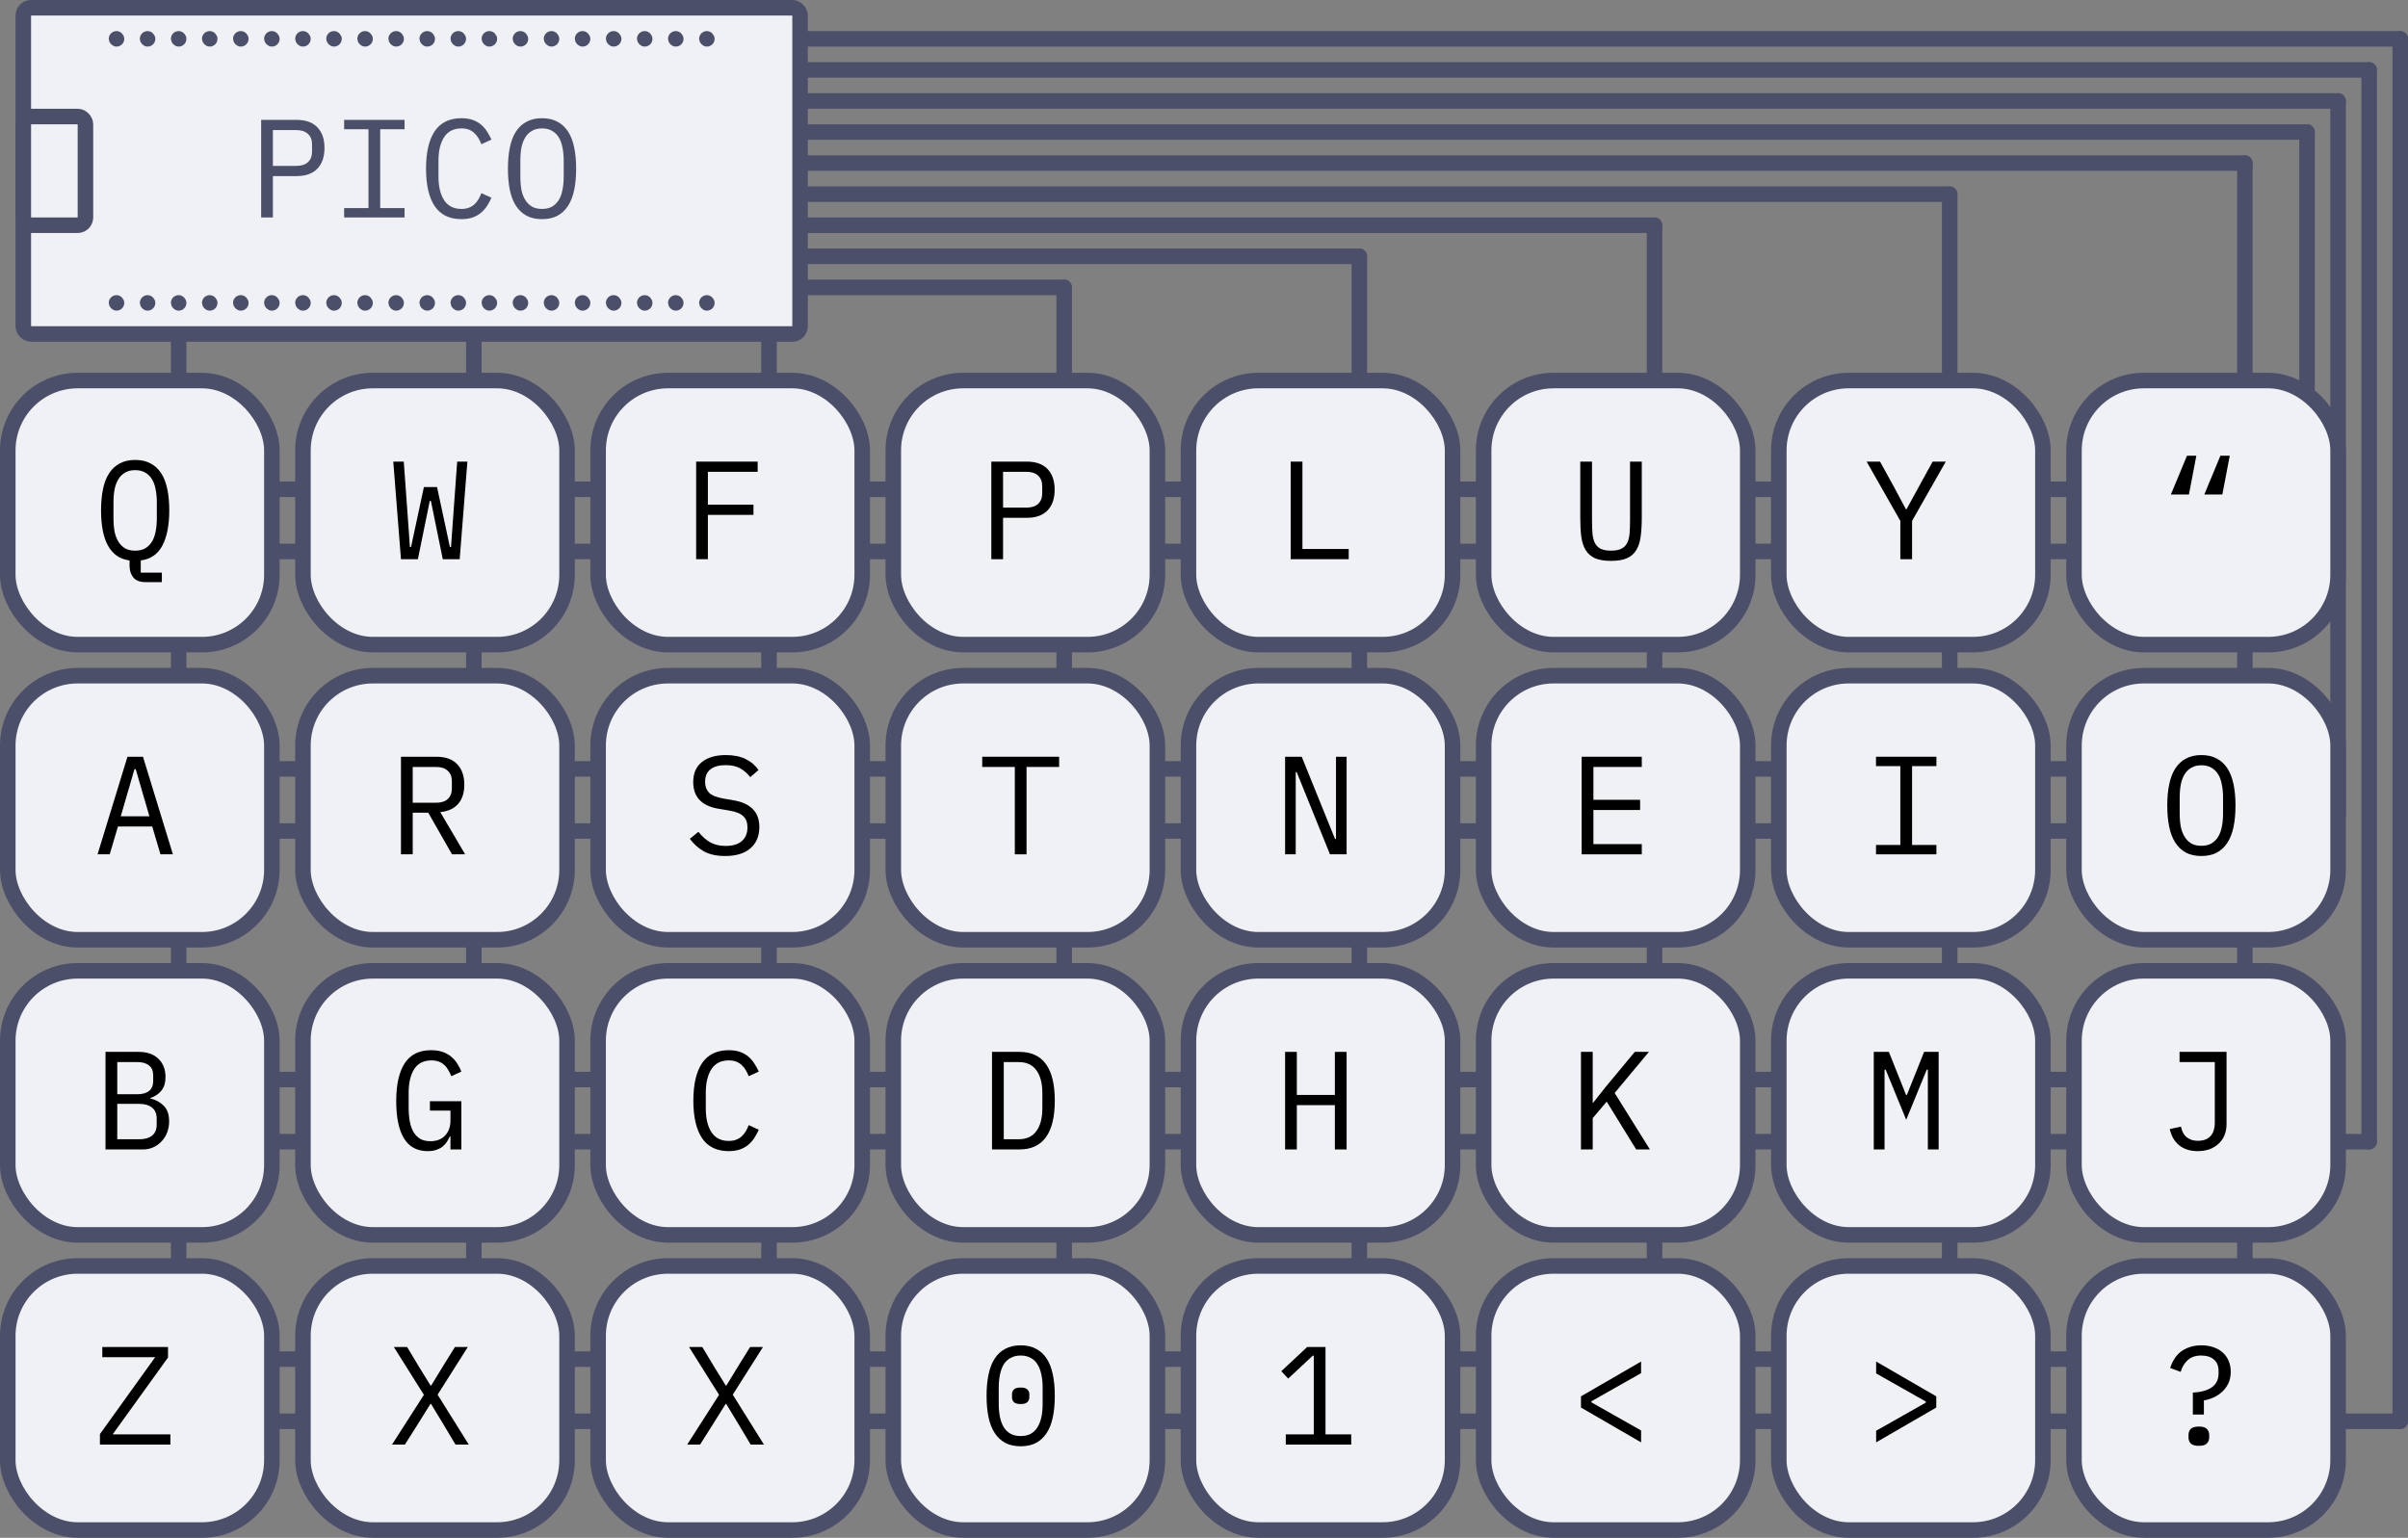 <svg width="155" height="99" viewBox="0 0 155 99" fill="none" xmlns="http://www.w3.org/2000/svg">
<rect x="0" y="0" width="155" height="99" fill="#808080" stroke="none"/>
<rect x="3.25" y="31.25" width="143.5" height="0.5" rx="0.25" stroke="#4C4F69" stroke-width="0.5"/>
<rect x="3.25" y="8.25" width="145.5" height="0.5" rx="0.25" stroke="#4C4F69" stroke-width="0.5"/>
<rect x="3.25" y="6.25" width="147.5" height="0.5" rx="0.25" stroke="#4C4F69" stroke-width="0.5"/>
<rect x="3.25" y="4.25" width="149.5" height="0.5" rx="0.25" stroke="#4C4F69" stroke-width="0.5"/>
<rect x="3.25" y="2.25" width="151.5" height="0.5" rx="0.25" stroke="#4C4F69" stroke-width="0.5"/>
<rect x="3.25" y="35.25" width="146.5" height="0.5" rx="0.25" stroke="#4C4F69" stroke-width="0.5"/>
<rect x="3.25" y="49.25" width="144.5" height="0.5" rx="0.25" stroke="#4C4F69" stroke-width="0.5"/>
<rect x="3.25" y="53.25" width="146.5" height="0.5" rx="0.25" stroke="#4C4F69" stroke-width="0.5"/>
<rect x="4.25" y="69.25" width="141.5" height="0.5" rx="0.25" stroke="#4C4F69" stroke-width="0.5"/>
<rect x="4.25" y="73.25" width="148.5" height="0.5" rx="0.25" stroke="#4C4F69" stroke-width="0.5"/>
<rect x="4.25" y="87.25" width="142.5" height="0.5" rx="0.25" stroke="#4C4F69" stroke-width="0.5"/>
<rect x="4.25" y="91.25" width="150.5" height="0.5" rx="0.25" stroke="#4C4F69" stroke-width="0.5"/>
<rect x="11.75" y="12.25" width="84.5" height="0.5" rx="0.25" transform="rotate(90 11.75 12.25)" stroke="#4C4F69" stroke-width="0.5"/>
<rect x="30.75" y="12.25" width="84.5" height="0.5" rx="0.25" transform="rotate(90 30.75 12.25)" stroke="#4C4F69" stroke-width="0.5"/>
<rect x="49.75" y="12.25" width="84.5" height="0.5" rx="0.25" transform="rotate(90 49.75 12.25)" stroke="#4C4F69" stroke-width="0.5"/>
<rect x="68.75" y="18.25" width="78.5" height="0.5" rx="0.25" transform="rotate(90 68.75 18.25)" stroke="#4C4F69" stroke-width="0.5"/>
<rect x="68.75" y="18.75" width="64.5" height="0.5" rx="0.25" transform="rotate(180 68.75 18.75)" stroke="#4C4F69" stroke-width="0.5"/>
<rect x="87.75" y="16.75" width="78.5" height="0.5" rx="0.25" transform="rotate(180 87.75 16.75)" stroke="#4C4F69" stroke-width="0.5"/>
<rect x="106.75" y="14.75" width="78.5" height="0.5" rx="0.25" transform="rotate(180 106.75 14.75)" stroke="#4C4F69" stroke-width="0.5"/>
<rect x="125.75" y="12.75" width="78.5" height="0.5" rx="0.25" transform="rotate(180 125.75 12.75)" stroke="#4C4F69" stroke-width="0.5"/>
<rect x="144.75" y="10.75" width="95.5" height="0.5" rx="0.25" transform="rotate(180 144.75 10.75)" stroke="#4C4F69" stroke-width="0.5"/>
<rect x="87.75" y="16.25" width="80.5" height="0.5" rx="0.25" transform="rotate(90 87.75 16.25)" stroke="#4C4F69" stroke-width="0.5"/>
<rect x="106.75" y="14.25" width="82.5" height="0.5" rx="0.25" transform="rotate(90 106.75 14.25)" stroke="#4C4F69" stroke-width="0.5"/>
<rect x="125.75" y="12.25" width="84.5" height="0.5" rx="0.25" transform="rotate(90 125.75 12.25)" stroke="#4C4F69" stroke-width="0.5"/>
<rect x="144.75" y="10.25" width="86.5" height="0.5" rx="0.25" transform="rotate(90 144.75 10.25)" stroke="#4C4F69" stroke-width="0.5"/>
<rect x="148.75" y="8.25" width="29.5" height="0.5" rx="0.25" transform="rotate(90 148.75 8.25)" stroke="#4C4F69" stroke-width="0.5"/>
<rect x="150.75" y="6.25" width="46.5" height="0.5" rx="0.25" transform="rotate(90 150.75 6.25)" stroke="#4C4F69" stroke-width="0.5"/>
<rect x="152.75" y="4.25" width="69.5" height="0.5" rx="0.25" transform="rotate(90 152.75 4.25)" stroke="#4C4F69" stroke-width="0.5"/>
<rect x="154.75" y="2.25" width="89.5" height="0.5" rx="0.25" transform="rotate(90 154.75 2.25)" stroke="#4C4F69" stroke-width="0.5"/>
<rect x="0.5" y="24.5" width="17" height="17" rx="4.5" fill="#EFF1F5" stroke="#4C4F69"/>
<rect x="0.5" y="43.5" width="17" height="17" rx="4.5" fill="#EFF1F5" stroke="#4C4F69"/>
<rect x="19.5" y="24.5" width="17" height="17" rx="4.5" fill="#EFF1F5" stroke="#4C4F69"/>
<rect x="19.5" y="43.5" width="17" height="17" rx="4.5" fill="#EFF1F5" stroke="#4C4F69"/>
<rect x="38.5" y="43.5" width="17" height="17" rx="4.5" fill="#EFF1F5" stroke="#4C4F69"/>
<rect x="38.5" y="24.5" width="17" height="17" rx="4.5" fill="#EFF1F5" stroke="#4C4F69"/>
<rect x="57.5" y="43.5" width="17" height="17" rx="4.5" fill="#EFF1F5" stroke="#4C4F69"/>
<rect x="57.5" y="24.5" width="17" height="17" rx="4.5" fill="#EFF1F5" stroke="#4C4F69"/>
<rect x="0.5" y="62.5" width="17" height="17" rx="4.5" fill="#EFF1F5" stroke="#4C4F69"/>
<rect x="0.5" y="81.5" width="17" height="17" rx="4.5" fill="#EFF1F5" stroke="#4C4F69"/>
<rect x="19.5" y="62.5" width="17" height="17" rx="4.5" fill="#EFF1F5" stroke="#4C4F69"/>
<rect x="19.5" y="81.5" width="17" height="17" rx="4.5" fill="#EFF1F5" stroke="#4C4F69"/>
<rect x="38.5" y="81.5" width="17" height="17" rx="4.5" fill="#EFF1F5" stroke="#4C4F69"/>
<rect x="38.5" y="62.5" width="17" height="17" rx="4.5" fill="#EFF1F5" stroke="#4C4F69"/>
<rect x="57.5" y="81.5" width="17" height="17" rx="4.5" fill="#EFF1F5" stroke="#4C4F69"/>
<rect x="57.5" y="62.5" width="17" height="17" rx="4.5" fill="#EFF1F5" stroke="#4C4F69"/>
<rect x="76.5" y="24.5" width="17" height="17" rx="4.5" fill="#EFF1F5" stroke="#4C4F69"/>
<rect x="76.5" y="43.5" width="17" height="17" rx="4.5" fill="#EFF1F5" stroke="#4C4F69"/>
<rect x="95.5" y="24.5" width="17" height="17" rx="4.5" fill="#EFF1F5" stroke="#4C4F69"/>
<rect x="95.5" y="43.5" width="17" height="17" rx="4.5" fill="#EFF1F5" stroke="#4C4F69"/>
<rect x="114.5" y="43.5" width="17" height="17" rx="4.5" fill="#EFF1F5" stroke="#4C4F69"/>
<rect x="114.5" y="24.5" width="17" height="17" rx="4.5" fill="#EFF1F5" stroke="#4C4F69"/>
<rect x="133.5" y="43.5" width="17" height="17" rx="4.5" fill="#EFF1F5" stroke="#4C4F69"/>
<rect x="133.5" y="24.5" width="17" height="17" rx="4.5" fill="#EFF1F5" stroke="#4C4F69"/>
<rect x="76.5" y="62.5" width="17" height="17" rx="4.5" fill="#EFF1F5" stroke="#4C4F69"/>
<rect x="76.5" y="81.5" width="17" height="17" rx="4.5" fill="#EFF1F5" stroke="#4C4F69"/>
<rect x="95.5" y="62.5" width="17" height="17" rx="4.5" fill="#EFF1F5" stroke="#4C4F69"/>
<rect x="95.5" y="81.5" width="17" height="17" rx="4.5" fill="#EFF1F5" stroke="#4C4F69"/>
<rect x="114.5" y="81.5" width="17" height="17" rx="4.5" fill="#EFF1F5" stroke="#4C4F69"/>
<rect x="114.5" y="62.5" width="17" height="17" rx="4.5" fill="#EFF1F5" stroke="#4C4F69"/>
<rect x="133.5" y="81.5" width="17" height="17" rx="4.5" fill="#EFF1F5" stroke="#4C4F69"/>
<rect x="133.5" y="62.5" width="17" height="17" rx="4.5" fill="#EFF1F5" stroke="#4C4F69"/>
<rect x="1.5" y="0.5" width="50" height="21" rx="0.5" fill="#EFF1F5" stroke="#4C4F69"/>
<rect x="1.5" y="7.5" width="4" height="7" rx="0.5" fill="#EFF1F5" stroke="#4C4F69"/>
<rect x="7.25" y="2.25" width="0.5" height="0.5" rx="0.25" fill="#4C4F69" stroke="#4C4F69" stroke-width="0.5"/>
<rect x="9.25" y="2.25" width="0.5" height="0.5" rx="0.25" fill="#4C4F69" stroke="#4C4F69" stroke-width="0.5"/>
<rect x="11.25" y="2.25" width="0.5" height="0.5" rx="0.25" fill="#4C4F69" stroke="#4C4F69" stroke-width="0.5"/>
<rect x="15.25" y="2.25" width="0.5" height="0.5" rx="0.25" fill="#4C4F69" stroke="#4C4F69" stroke-width="0.5"/>
<rect x="13.25" y="2.25" width="0.5" height="0.5" rx="0.25" fill="#4C4F69" stroke="#4C4F69" stroke-width="0.5"/>
<rect x="37.25" y="2.25" width="0.5" height="0.5" rx="0.25" fill="#4C4F69" stroke="#4C4F69" stroke-width="0.5"/>
<rect x="39.25" y="2.25" width="0.5" height="0.5" rx="0.25" fill="#4C4F69" stroke="#4C4F69" stroke-width="0.5"/>
<rect x="41.25" y="2.25" width="0.5" height="0.5" rx="0.25" fill="#4C4F69" stroke="#4C4F69" stroke-width="0.5"/>
<rect x="45.25" y="2.25" width="0.5" height="0.5" rx="0.25" fill="#4C4F69" stroke="#4C4F69" stroke-width="0.5"/>
<rect x="43.25" y="2.25" width="0.5" height="0.5" rx="0.25" fill="#4C4F69" stroke="#4C4F69" stroke-width="0.5"/>
<rect x="27.25" y="2.25" width="0.5" height="0.5" rx="0.25" fill="#4C4F69" stroke="#4C4F69" stroke-width="0.5"/>
<rect x="29.25" y="2.25" width="0.5" height="0.5" rx="0.25" fill="#4C4F69" stroke="#4C4F69" stroke-width="0.5"/>
<rect x="31.25" y="2.25" width="0.5" height="0.5" rx="0.25" fill="#4C4F69" stroke="#4C4F69" stroke-width="0.5"/>
<rect x="35.25" y="2.25" width="0.5" height="0.5" rx="0.25" fill="#4C4F69" stroke="#4C4F69" stroke-width="0.5"/>
<rect x="33.25" y="2.25" width="0.5" height="0.5" rx="0.25" fill="#4C4F69" stroke="#4C4F69" stroke-width="0.5"/>
<rect x="17.25" y="2.25" width="0.5" height="0.5" rx="0.25" fill="#4C4F69" stroke="#4C4F69" stroke-width="0.5"/>
<rect x="19.25" y="2.25" width="0.5" height="0.5" rx="0.25" fill="#4C4F69" stroke="#4C4F69" stroke-width="0.5"/>
<rect x="21.25" y="2.25" width="0.5" height="0.5" rx="0.25" fill="#4C4F69" stroke="#4C4F69" stroke-width="0.5"/>
<rect x="25.25" y="2.25" width="0.5" height="0.5" rx="0.25" fill="#4C4F69" stroke="#4C4F69" stroke-width="0.5"/>
<rect x="23.25" y="2.25" width="0.5" height="0.5" rx="0.25" fill="#4C4F69" stroke="#4C4F69" stroke-width="0.5"/>
<rect x="7.25" y="19.25" width="0.5" height="0.5" rx="0.25" fill="#4C4F69" stroke="#4C4F69" stroke-width="0.5"/>
<rect x="9.25" y="19.25" width="0.5" height="0.5" rx="0.25" fill="#4C4F69" stroke="#4C4F69" stroke-width="0.5"/>
<rect x="11.25" y="19.25" width="0.5" height="0.5" rx="0.25" fill="#4C4F69" stroke="#4C4F69" stroke-width="0.5"/>
<rect x="15.25" y="19.25" width="0.5" height="0.5" rx="0.25" fill="#4C4F69" stroke="#4C4F69" stroke-width="0.5"/>
<rect x="13.25" y="19.25" width="0.5" height="0.5" rx="0.25" fill="#4C4F69" stroke="#4C4F69" stroke-width="0.5"/>
<rect x="37.25" y="19.25" width="0.5" height="0.5" rx="0.25" fill="#4C4F69" stroke="#4C4F69" stroke-width="0.5"/>
<rect x="39.25" y="19.25" width="0.5" height="0.5" rx="0.25" fill="#4C4F69" stroke="#4C4F69" stroke-width="0.5"/>
<rect x="41.25" y="19.25" width="0.5" height="0.5" rx="0.25" fill="#4C4F69" stroke="#4C4F69" stroke-width="0.5"/>
<rect x="45.25" y="19.25" width="0.5" height="0.5" rx="0.25" fill="#4C4F69" stroke="#4C4F69" stroke-width="0.5"/>
<rect x="43.25" y="19.25" width="0.5" height="0.5" rx="0.25" fill="#4C4F69" stroke="#4C4F69" stroke-width="0.5"/>
<rect x="27.25" y="19.25" width="0.5" height="0.5" rx="0.25" fill="#4C4F69" stroke="#4C4F69" stroke-width="0.5"/>
<rect x="29.25" y="19.25" width="0.5" height="0.5" rx="0.25" fill="#4C4F69" stroke="#4C4F69" stroke-width="0.5"/>
<rect x="31.25" y="19.25" width="0.5" height="0.5" rx="0.25" fill="#4C4F69" stroke="#4C4F69" stroke-width="0.5"/>
<rect x="35.25" y="19.25" width="0.5" height="0.5" rx="0.25" fill="#4C4F69" stroke="#4C4F69" stroke-width="0.5"/>
<rect x="33.25" y="19.25" width="0.5" height="0.5" rx="0.25" fill="#4C4F69" stroke="#4C4F69" stroke-width="0.5"/>
<rect x="17.25" y="19.25" width="0.5" height="0.5" rx="0.25" fill="#4C4F69" stroke="#4C4F69" stroke-width="0.5"/>
<rect x="19.25" y="19.25" width="0.5" height="0.5" rx="0.25" fill="#4C4F69" stroke="#4C4F69" stroke-width="0.5"/>
<rect x="21.25" y="19.25" width="0.5" height="0.5" rx="0.25" fill="#4C4F69" stroke="#4C4F69" stroke-width="0.5"/>
<rect x="25.25" y="19.25" width="0.5" height="0.5" rx="0.25" fill="#4C4F69" stroke="#4C4F69" stroke-width="0.5"/>
<rect x="23.25" y="19.25" width="0.5" height="0.5" rx="0.25" fill="#4C4F69" stroke="#4C4F69" stroke-width="0.5"/>
<path d="M16.81 14V7.718H19.096C19.678 7.718 20.122 7.877 20.428 8.195C20.734 8.513 20.887 8.957 20.887 9.527C20.887 10.097 20.734 10.541 20.428 10.859C20.122 11.177 19.678 11.336 19.096 11.336H17.566V14H16.81ZM17.566 10.679H19.078C19.396 10.679 19.642 10.601 19.816 10.445C19.996 10.283 20.086 10.055 20.086 9.761V9.293C20.086 8.999 19.996 8.774 19.816 8.618C19.642 8.456 19.396 8.375 19.078 8.375H17.566V10.679ZM22.152 14V13.397H23.718V8.321H22.152V7.718H26.041V8.321H24.474V13.397H26.041V14H22.152ZM29.7 14.108C28.932 14.108 28.359 13.829 27.981 13.271C27.609 12.713 27.423 11.909 27.423 10.859C27.423 9.809 27.609 9.005 27.981 8.447C28.359 7.889 28.932 7.61 29.7 7.61C29.988 7.61 30.237 7.649 30.447 7.727C30.657 7.805 30.837 7.91 30.987 8.042C31.137 8.174 31.263 8.324 31.365 8.492C31.467 8.654 31.557 8.819 31.635 8.987L30.987 9.284C30.933 9.146 30.87 9.017 30.798 8.897C30.726 8.771 30.639 8.663 30.537 8.573C30.441 8.477 30.324 8.402 30.186 8.348C30.054 8.294 29.892 8.267 29.7 8.267C29.202 8.267 28.83 8.456 28.584 8.834C28.344 9.212 28.224 9.716 28.224 10.346V11.372C28.224 12.002 28.344 12.506 28.584 12.884C28.83 13.262 29.202 13.451 29.7 13.451C29.892 13.451 30.054 13.424 30.186 13.37C30.324 13.316 30.441 13.244 30.537 13.154C30.639 13.058 30.726 12.95 30.798 12.83C30.87 12.704 30.933 12.572 30.987 12.434L31.635 12.731C31.557 12.905 31.467 13.073 31.365 13.235C31.263 13.397 31.137 13.544 30.987 13.676C30.837 13.808 30.657 13.913 30.447 13.991C30.237 14.069 29.988 14.108 29.7 14.108ZM34.889 14.108C34.505 14.108 34.175 14.036 33.9 13.892C33.623 13.742 33.395 13.529 33.215 13.253C33.035 12.977 32.904 12.638 32.819 12.236C32.736 11.834 32.694 11.375 32.694 10.859C32.694 10.349 32.736 9.893 32.819 9.491C32.904 9.083 33.035 8.741 33.215 8.465C33.395 8.189 33.623 7.979 33.9 7.835C34.175 7.685 34.505 7.61 34.889 7.61C35.273 7.61 35.603 7.685 35.88 7.835C36.156 7.979 36.383 8.189 36.563 8.465C36.743 8.741 36.876 9.083 36.959 9.491C37.044 9.893 37.086 10.349 37.086 10.859C37.086 11.375 37.044 11.834 36.959 12.236C36.876 12.638 36.743 12.977 36.563 13.253C36.383 13.529 36.156 13.742 35.88 13.892C35.603 14.036 35.273 14.108 34.889 14.108ZM34.889 13.451C35.142 13.451 35.355 13.403 35.529 13.307C35.703 13.205 35.846 13.064 35.961 12.884C36.075 12.704 36.156 12.488 36.203 12.236C36.258 11.978 36.285 11.69 36.285 11.372V10.346C36.285 10.034 36.258 9.749 36.203 9.491C36.156 9.233 36.075 9.014 35.961 8.834C35.846 8.654 35.703 8.516 35.529 8.42C35.355 8.318 35.142 8.267 34.889 8.267C34.638 8.267 34.425 8.318 34.251 8.42C34.077 8.516 33.932 8.654 33.819 8.834C33.705 9.014 33.62 9.233 33.566 9.491C33.519 9.749 33.495 10.034 33.495 10.346V11.372C33.495 11.69 33.519 11.978 33.566 12.236C33.62 12.488 33.705 12.704 33.819 12.884C33.932 13.064 34.077 13.205 34.251 13.307C34.425 13.403 34.638 13.451 34.889 13.451Z" fill="#4C4F69"/>
<path d="M10.419 37.476H9.366C9.012 37.476 8.751 37.377 8.583 37.179C8.421 36.981 8.34 36.726 8.34 36.414V36.081C8.022 36.039 7.746 35.937 7.512 35.775C7.284 35.607 7.095 35.388 6.945 35.118C6.795 34.842 6.684 34.515 6.612 34.137C6.54 33.753 6.504 33.327 6.504 32.859C6.504 32.349 6.546 31.893 6.63 31.491C6.714 31.083 6.846 30.741 7.026 30.465C7.206 30.189 7.434 29.979 7.71 29.835C7.986 29.685 8.316 29.61 8.7 29.61C9.084 29.61 9.414 29.685 9.69 29.835C9.966 29.979 10.194 30.189 10.374 30.465C10.554 30.741 10.686 31.083 10.77 31.491C10.854 31.893 10.896 32.349 10.896 32.859C10.896 33.801 10.749 34.554 10.455 35.118C10.161 35.676 9.696 35.997 9.06 36.081V36.864H10.419V37.476ZM8.7 35.451C8.952 35.451 9.165 35.403 9.339 35.307C9.513 35.205 9.657 35.064 9.771 34.884C9.885 34.704 9.966 34.488 10.014 34.236C10.068 33.978 10.095 33.69 10.095 33.372V32.346C10.095 32.034 10.068 31.749 10.014 31.491C9.966 31.233 9.885 31.014 9.771 30.834C9.657 30.654 9.513 30.516 9.339 30.42C9.165 30.318 8.952 30.267 8.7 30.267C8.448 30.267 8.235 30.318 8.061 30.42C7.887 30.516 7.743 30.654 7.629 30.834C7.515 31.014 7.431 31.233 7.377 31.491C7.329 31.749 7.305 32.034 7.305 32.346V33.372C7.305 33.69 7.329 33.978 7.377 34.236C7.431 34.488 7.515 34.704 7.629 34.884C7.743 35.064 7.887 35.205 8.061 35.307C8.235 35.403 8.448 35.451 8.7 35.451Z" fill="black"/>
<path d="M10.329 55L9.798 53.209H7.593L7.062 55H6.279L8.205 48.718H9.204L11.13 55H10.329ZM8.736 49.519H8.655L7.773 52.552H9.618L8.736 49.519Z" fill="black"/>
<path d="M6.792 67.718H8.925C9.465 67.718 9.888 67.865 10.194 68.159C10.5 68.453 10.653 68.846 10.653 69.338C10.653 69.716 10.56 70.013 10.374 70.229C10.194 70.445 9.96 70.598 9.672 70.688V70.715C10.026 70.799 10.317 70.958 10.545 71.192C10.773 71.42 10.887 71.753 10.887 72.191C10.887 72.443 10.845 72.68 10.761 72.902C10.677 73.124 10.557 73.316 10.401 73.478C10.251 73.64 10.071 73.769 9.861 73.865C9.657 73.955 9.435 74 9.195 74H6.792V67.718ZM8.97 73.343C9.318 73.343 9.591 73.265 9.789 73.109C9.987 72.953 10.086 72.713 10.086 72.389V72.02C10.086 71.702 9.987 71.465 9.789 71.309C9.591 71.147 9.318 71.066 8.97 71.066H7.548V73.343H8.97ZM8.844 70.445C9.162 70.445 9.411 70.376 9.591 70.238C9.771 70.094 9.861 69.878 9.861 69.59V69.239C9.861 68.951 9.771 68.735 9.591 68.591C9.411 68.447 9.162 68.375 8.844 68.375H7.548V70.445H8.844Z" fill="black"/>
<path d="M10.968 93H6.432V92.325L9.987 87.375H6.585V86.718H10.815V87.393L7.251 92.343H10.968V93Z" fill="black"/>
<path d="M30.175 93H29.32L28.573 91.749L27.745 90.381H27.709L26.854 91.749L26.062 93H25.234L27.286 89.796L25.351 86.718H26.206L26.935 87.933L27.718 89.202H27.754L28.528 87.933L29.284 86.718H30.112L28.168 89.787L30.175 93Z" fill="black"/>
<path d="M49.175 93H48.32L47.573 91.749L46.745 90.381H46.709L45.854 91.749L45.062 93H44.234L46.286 89.796L44.351 86.718H45.206L45.935 87.933L46.718 89.202H46.754L47.528 87.933L48.284 86.718H49.112L47.168 89.787L49.175 93Z" fill="black"/>
<path d="M65.7 93.108C65.316 93.108 64.986 93.036 64.71 92.892C64.434 92.742 64.206 92.529 64.026 92.253C63.846 91.977 63.714 91.638 63.63 91.236C63.546 90.834 63.504 90.375 63.504 89.859C63.504 89.349 63.546 88.893 63.63 88.491C63.714 88.083 63.846 87.741 64.026 87.465C64.206 87.189 64.434 86.979 64.71 86.835C64.986 86.685 65.316 86.61 65.7 86.61C66.084 86.61 66.414 86.685 66.69 86.835C66.966 86.979 67.194 87.189 67.374 87.465C67.554 87.741 67.686 88.083 67.77 88.491C67.854 88.893 67.896 89.349 67.896 89.859C67.896 90.375 67.854 90.834 67.77 91.236C67.686 91.638 67.554 91.977 67.374 92.253C67.194 92.529 66.966 92.742 66.69 92.892C66.414 93.036 66.084 93.108 65.7 93.108ZM65.7 92.451C65.952 92.451 66.168 92.403 66.348 92.307C66.528 92.205 66.672 92.064 66.78 91.884C66.894 91.704 66.978 91.488 67.032 91.236C67.086 90.978 67.113 90.69 67.113 90.372V89.346C67.113 89.034 67.086 88.749 67.032 88.491C66.978 88.233 66.894 88.014 66.78 87.834C66.672 87.654 66.528 87.516 66.348 87.42C66.168 87.318 65.952 87.267 65.7 87.267C65.448 87.267 65.232 87.318 65.052 87.42C64.872 87.516 64.725 87.654 64.611 87.834C64.503 88.014 64.422 88.233 64.368 88.491C64.314 88.749 64.287 89.034 64.287 89.346V90.372C64.287 90.69 64.314 90.978 64.368 91.236C64.422 91.488 64.503 91.704 64.611 91.884C64.725 92.064 64.872 92.205 65.052 92.307C65.232 92.403 65.448 92.451 65.7 92.451ZM65.7 90.39C65.49 90.39 65.343 90.348 65.259 90.264C65.181 90.18 65.142 90.078 65.142 89.958V89.76C65.142 89.64 65.181 89.538 65.259 89.454C65.343 89.37 65.49 89.328 65.7 89.328C65.91 89.328 66.054 89.37 66.132 89.454C66.216 89.538 66.258 89.64 66.258 89.76V89.958C66.258 90.078 66.216 90.18 66.132 90.264C66.054 90.348 65.91 90.39 65.7 90.39Z" fill="black"/>
<path d="M82.765 93V92.343H84.565V87.276H84.502L82.918 88.752L82.477 88.275L84.142 86.718H85.321V92.343H86.977V93H82.765Z" fill="black"/>
<path d="M101.765 90.615V89.895L105.635 87.654V88.401L102.44 90.21V90.282L105.635 92.091V92.856L101.765 90.615Z" fill="black"/>
<path d="M120.765 92.109L123.96 90.3V90.228L120.765 88.419V87.654L124.635 89.895V90.615L120.765 92.856V92.109Z" fill="black"/>
<path d="M141.151 91.065V89.652C141.667 89.628 142.072 89.517 142.366 89.319C142.66 89.115 142.807 88.809 142.807 88.401V88.275C142.807 87.939 142.705 87.687 142.501 87.519C142.303 87.351 142.03 87.267 141.682 87.267C141.322 87.267 141.034 87.366 140.818 87.564C140.602 87.762 140.452 88.014 140.368 88.32L139.693 88.068C139.753 87.87 139.837 87.684 139.945 87.51C140.053 87.33 140.188 87.174 140.35 87.042C140.518 86.91 140.713 86.805 140.935 86.727C141.163 86.649 141.421 86.61 141.709 86.61C141.997 86.61 142.255 86.652 142.483 86.736C142.717 86.814 142.915 86.928 143.077 87.078C143.239 87.222 143.365 87.399 143.455 87.609C143.545 87.819 143.59 88.053 143.59 88.311C143.59 88.593 143.539 88.842 143.437 89.058C143.335 89.268 143.203 89.448 143.041 89.598C142.879 89.748 142.693 89.871 142.483 89.967C142.279 90.057 142.072 90.12 141.862 90.156V91.065H141.151ZM141.538 93.081C141.292 93.081 141.118 93.03 141.016 92.928C140.92 92.826 140.872 92.697 140.872 92.541V92.379C140.872 92.223 140.92 92.094 141.016 91.992C141.118 91.89 141.292 91.839 141.538 91.839C141.784 91.839 141.955 91.89 142.051 91.992C142.153 92.094 142.204 92.223 142.204 92.379V92.541C142.204 92.697 142.153 92.826 142.051 92.928C141.955 93.03 141.784 93.081 141.538 93.081Z" fill="black"/>
<path d="M28.996 73.163H28.951C28.897 73.283 28.834 73.4 28.762 73.514C28.69 73.628 28.597 73.73 28.483 73.82C28.375 73.904 28.243 73.973 28.087 74.027C27.931 74.081 27.745 74.108 27.529 74.108C26.845 74.108 26.335 73.832 25.999 73.28C25.669 72.728 25.504 71.936 25.504 70.904C25.504 69.824 25.687 69.005 26.053 68.447C26.419 67.889 26.983 67.61 27.745 67.61C28.039 67.61 28.294 67.649 28.51 67.727C28.726 67.805 28.909 67.91 29.059 68.042C29.215 68.174 29.344 68.324 29.446 68.492C29.548 68.654 29.632 68.819 29.698 68.987L29.05 69.284C28.996 69.146 28.933 69.017 28.861 68.897C28.795 68.771 28.711 68.663 28.609 68.573C28.513 68.477 28.396 68.402 28.258 68.348C28.12 68.294 27.958 68.267 27.772 68.267C27.268 68.267 26.896 68.456 26.656 68.834C26.422 69.212 26.305 69.716 26.305 70.346V71.318C26.305 71.636 26.329 71.927 26.377 72.191C26.425 72.449 26.503 72.674 26.611 72.866C26.725 73.058 26.869 73.208 27.043 73.316C27.223 73.418 27.442 73.469 27.7 73.469C28.108 73.469 28.426 73.346 28.654 73.1C28.882 72.854 28.996 72.536 28.996 72.146V71.498H27.673V70.895H29.698V74H28.996V73.163Z" fill="black"/>
<path d="M46.907 74.108C46.139 74.108 45.566 73.829 45.188 73.271C44.816 72.713 44.63 71.909 44.63 70.859C44.63 69.809 44.816 69.005 45.188 68.447C45.566 67.889 46.139 67.61 46.907 67.61C47.195 67.61 47.444 67.649 47.654 67.727C47.864 67.805 48.044 67.91 48.194 68.042C48.344 68.174 48.47 68.324 48.572 68.492C48.674 68.654 48.764 68.819 48.842 68.987L48.194 69.284C48.14 69.146 48.077 69.017 48.005 68.897C47.933 68.771 47.846 68.663 47.744 68.573C47.648 68.477 47.531 68.402 47.393 68.348C47.261 68.294 47.099 68.267 46.907 68.267C46.409 68.267 46.037 68.456 45.791 68.834C45.551 69.212 45.431 69.716 45.431 70.346V71.372C45.431 72.002 45.551 72.506 45.791 72.884C46.037 73.262 46.409 73.451 46.907 73.451C47.099 73.451 47.261 73.424 47.393 73.37C47.531 73.316 47.648 73.244 47.744 73.154C47.846 73.058 47.933 72.95 48.005 72.83C48.077 72.704 48.14 72.572 48.194 72.434L48.842 72.731C48.764 72.905 48.674 73.073 48.572 73.235C48.47 73.397 48.344 73.544 48.194 73.676C48.044 73.808 47.864 73.913 47.654 73.991C47.444 74.069 47.195 74.108 46.907 74.108Z" fill="black"/>
<path d="M63.855 67.718H65.61C66.378 67.718 66.951 67.982 67.329 68.51C67.707 69.038 67.896 69.821 67.896 70.859C67.896 71.897 67.707 72.68 67.329 73.208C66.951 73.736 66.378 74 65.61 74H63.855V67.718ZM65.574 73.343C66.078 73.343 66.456 73.169 66.708 72.821C66.966 72.473 67.095 71.981 67.095 71.345V70.373C67.095 69.737 66.966 69.245 66.708 68.897C66.456 68.549 66.078 68.375 65.574 68.375H64.611V73.343H65.574Z" fill="black"/>
<path d="M85.924 71.147H83.476V74H82.72V67.718H83.476V70.49H85.924V67.718H86.68V74H85.924V71.147Z" fill="black"/>
<path d="M103.421 70.922L102.521 71.984V74H101.765V67.718H102.521V70.994H102.548L103.376 69.95L105.23 67.718H106.139L103.934 70.364L106.202 74H105.32L103.421 70.922Z" fill="black"/>
<path d="M124.095 70.85V68.861H124.023L122.7 72.092L121.377 68.861H121.305V70.85V74H120.612V67.718H121.584L122.691 70.49H122.745L123.852 67.718H124.788V74H124.095V70.85Z" fill="black"/>
<path d="M143.32 67.718V72.371C143.32 72.635 143.275 72.875 143.185 73.091C143.095 73.307 142.966 73.49 142.798 73.64C142.636 73.79 142.441 73.907 142.213 73.991C141.985 74.069 141.736 74.108 141.466 74.108C140.986 74.108 140.59 73.985 140.278 73.739C139.966 73.487 139.762 73.136 139.666 72.686L140.386 72.533C140.416 72.659 140.455 72.779 140.503 72.893C140.557 73.001 140.626 73.097 140.71 73.181C140.8 73.259 140.908 73.322 141.034 73.37C141.16 73.418 141.31 73.442 141.484 73.442C141.826 73.442 142.09 73.346 142.276 73.154C142.468 72.956 142.564 72.65 142.564 72.236V68.375H140.296V67.718H143.32Z" fill="black"/>
<path d="M26.566 55H25.81V48.718H28.096C28.678 48.718 29.122 48.877 29.428 49.195C29.734 49.513 29.887 49.957 29.887 50.527C29.887 51.037 29.755 51.445 29.491 51.751C29.227 52.057 28.843 52.234 28.339 52.282L29.941 55H29.095L27.565 52.318H26.566V55ZM28.078 51.679C28.396 51.679 28.642 51.601 28.816 51.445C28.996 51.283 29.086 51.055 29.086 50.761V50.293C29.086 49.999 28.996 49.774 28.816 49.618C28.642 49.456 28.396 49.375 28.078 49.375H26.566V51.679H28.078Z" fill="black"/>
<path d="M46.682 55.108C46.118 55.108 45.656 55.006 45.296 54.802C44.936 54.592 44.639 54.325 44.405 54.001L44.954 53.551C45.2 53.857 45.458 54.085 45.728 54.235C46.004 54.385 46.331 54.46 46.709 54.46C47.165 54.46 47.513 54.355 47.753 54.145C47.993 53.935 48.113 53.641 48.113 53.263C48.113 52.957 48.026 52.72 47.852 52.552C47.678 52.378 47.375 52.255 46.943 52.183L46.241 52.066C45.935 52.012 45.677 51.931 45.467 51.823C45.263 51.715 45.098 51.586 44.972 51.436C44.846 51.28 44.756 51.112 44.702 50.932C44.648 50.746 44.621 50.554 44.621 50.356C44.621 49.78 44.81 49.345 45.188 49.051C45.566 48.757 46.076 48.61 46.718 48.61C47.222 48.61 47.645 48.694 47.987 48.862C48.335 49.03 48.614 49.267 48.824 49.573L48.293 50.032C48.119 49.804 47.909 49.618 47.663 49.474C47.417 49.33 47.099 49.258 46.709 49.258C46.283 49.258 45.956 49.348 45.728 49.528C45.5 49.708 45.386 49.978 45.386 50.338C45.386 50.62 45.47 50.851 45.638 51.031C45.812 51.205 46.121 51.331 46.565 51.409L47.24 51.526C47.546 51.58 47.804 51.661 48.014 51.769C48.224 51.877 48.392 52.006 48.518 52.156C48.65 52.306 48.743 52.474 48.797 52.66C48.851 52.846 48.878 53.041 48.878 53.245C48.878 53.827 48.686 54.283 48.302 54.613C47.924 54.943 47.384 55.108 46.682 55.108Z" fill="black"/>
<path d="M66.078 49.375V55H65.322V49.375H63.225V48.718H68.175V49.375H66.078Z" fill="black"/>
<path d="M83.467 49.708H83.404V55H82.72V48.718H83.791L85.933 54.01H85.996V48.718H86.68V55H85.609L83.467 49.708Z" fill="black"/>
<path d="M101.81 55V48.718H105.68V49.375H102.566V51.49H105.572V52.147H102.566V54.343H105.68V55H101.81Z" fill="black"/>
<path d="M120.756 55V54.397H122.322V49.321H120.756V48.718H124.644V49.321H123.078V54.397H124.644V55H120.756Z" fill="black"/>
<path d="M141.7 55.108C141.316 55.108 140.986 55.036 140.71 54.892C140.434 54.742 140.206 54.529 140.026 54.253C139.846 53.977 139.714 53.638 139.63 53.236C139.546 52.834 139.504 52.375 139.504 51.859C139.504 51.349 139.546 50.893 139.63 50.491C139.714 50.083 139.846 49.741 140.026 49.465C140.206 49.189 140.434 48.979 140.71 48.835C140.986 48.685 141.316 48.61 141.7 48.61C142.084 48.61 142.414 48.685 142.69 48.835C142.966 48.979 143.194 49.189 143.374 49.465C143.554 49.741 143.686 50.083 143.77 50.491C143.854 50.893 143.896 51.349 143.896 51.859C143.896 52.375 143.854 52.834 143.77 53.236C143.686 53.638 143.554 53.977 143.374 54.253C143.194 54.529 142.966 54.742 142.69 54.892C142.414 55.036 142.084 55.108 141.7 55.108ZM141.7 54.451C141.952 54.451 142.165 54.403 142.339 54.307C142.513 54.205 142.657 54.064 142.771 53.884C142.885 53.704 142.966 53.488 143.014 53.236C143.068 52.978 143.095 52.69 143.095 52.372V51.346C143.095 51.034 143.068 50.749 143.014 50.491C142.966 50.233 142.885 50.014 142.771 49.834C142.657 49.654 142.513 49.516 142.339 49.42C142.165 49.318 141.952 49.267 141.7 49.267C141.448 49.267 141.235 49.318 141.061 49.42C140.887 49.516 140.743 49.654 140.629 49.834C140.515 50.014 140.431 50.233 140.377 50.491C140.329 50.749 140.305 51.034 140.305 51.346V52.372C140.305 52.69 140.329 52.978 140.377 53.236C140.431 53.488 140.515 53.704 140.629 53.884C140.743 54.064 140.887 54.205 141.061 54.307C141.235 54.403 141.448 54.451 141.7 54.451Z" fill="black"/>
<path d="M25.81 36L25.315 29.718H25.99L26.251 33.318L26.386 35.217H26.458L27.286 31.356H28.132L28.96 35.217H29.032L29.167 33.318L29.428 29.718H30.085L29.59 36H28.501L27.736 32.247H27.664L26.899 36H25.81Z" fill="black"/>
<path d="M63.81 36V29.718H66.096C66.678 29.718 67.122 29.877 67.428 30.195C67.734 30.513 67.887 30.957 67.887 31.527C67.887 32.097 67.734 32.541 67.428 32.859C67.122 33.177 66.678 33.336 66.096 33.336H64.566V36H63.81ZM64.566 32.679H66.078C66.396 32.679 66.642 32.601 66.816 32.445C66.996 32.283 67.086 32.055 67.086 31.761V31.293C67.086 30.999 66.996 30.774 66.816 30.618C66.642 30.456 66.396 30.375 66.078 30.375H64.566V32.679Z" fill="black"/>
<path d="M83.08 36V29.718H83.836V35.343H86.815V36H83.08Z" fill="black"/>
<path d="M102.476 29.718V33.489C102.476 33.795 102.485 34.068 102.503 34.308C102.521 34.548 102.569 34.755 102.647 34.929C102.725 35.097 102.845 35.226 103.007 35.316C103.175 35.406 103.406 35.451 103.7 35.451C103.994 35.451 104.222 35.406 104.384 35.316C104.552 35.226 104.675 35.097 104.753 34.929C104.831 34.755 104.879 34.548 104.897 34.308C104.915 34.068 104.924 33.795 104.924 33.489V29.718H105.68V33.309C105.68 33.777 105.656 34.185 105.608 34.533C105.566 34.881 105.473 35.172 105.329 35.406C105.191 35.64 104.99 35.817 104.726 35.937C104.468 36.051 104.126 36.108 103.7 36.108C103.274 36.108 102.929 36.051 102.665 35.937C102.407 35.817 102.206 35.64 102.062 35.406C101.924 35.172 101.831 34.881 101.783 34.533C101.741 34.185 101.72 33.777 101.72 33.309V29.718H102.476Z" fill="black"/>
<path d="M122.322 36V33.534L120.153 29.718H121.017L121.917 31.356L122.682 32.787H122.718L123.501 31.356L124.401 29.718H125.247L123.078 33.534V36H122.322Z" fill="black"/>
<path d="M140.773 29.34H141.376L140.899 31.833H139.738L140.773 29.34ZM142.924 29.34H143.527L143.05 31.833H141.889L142.924 29.34Z" fill="black"/>
<path d="M44.81 36V29.718H48.77V30.375H45.566V32.49H48.5V33.147H45.566V36H44.81Z" fill="black"/>
</svg>

